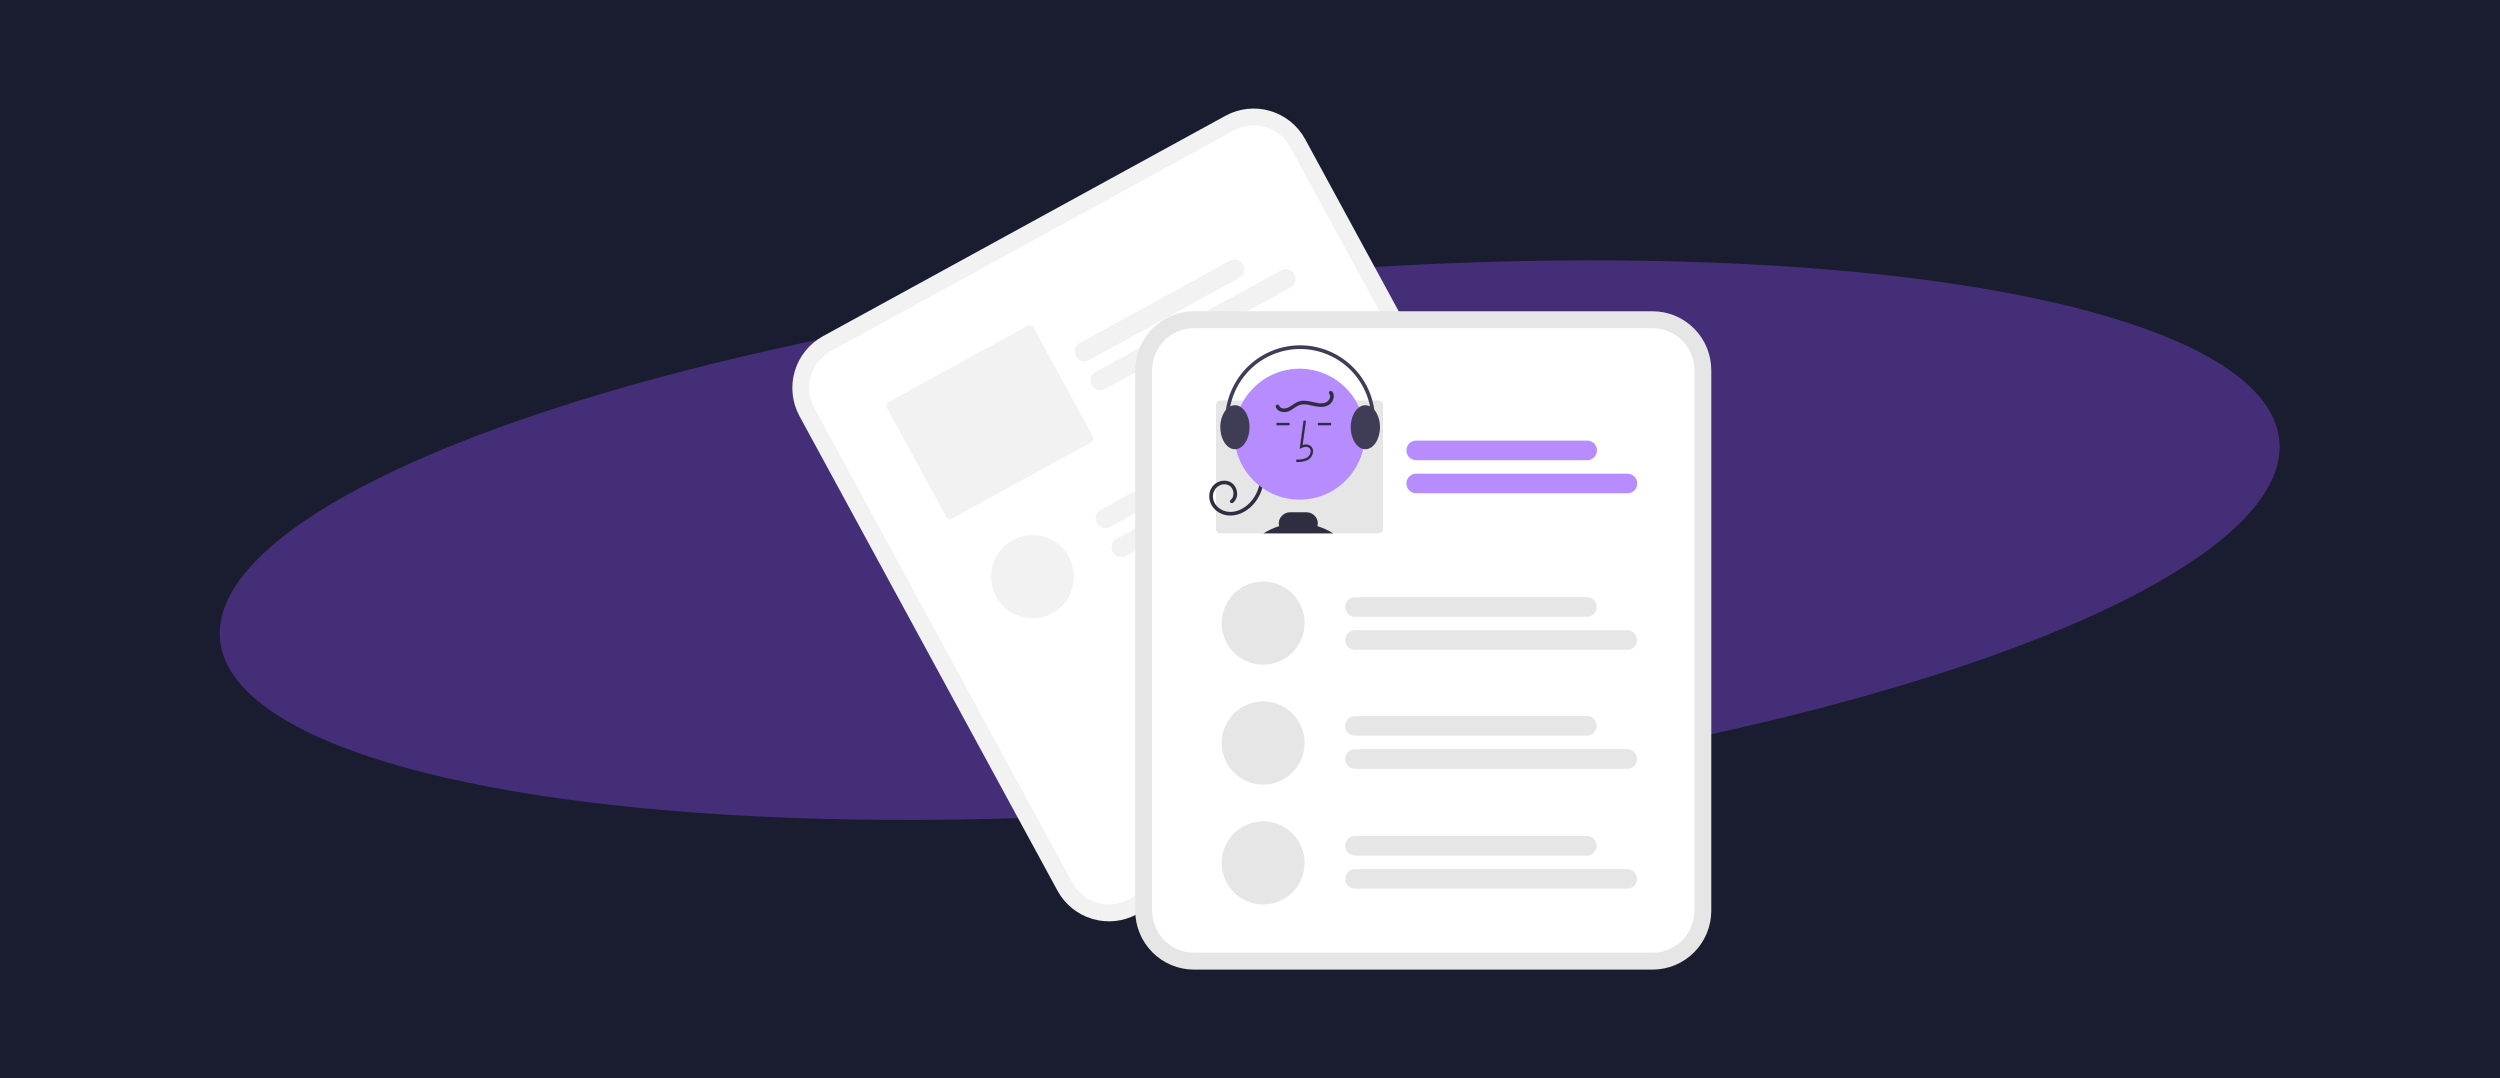 <svg width="691" height="298" viewBox="0 0 691 298" fill="none" xmlns="http://www.w3.org/2000/svg">
<g clip-path="url(#clip0_406_569)">
<rect width="691" height="298" fill="#191D2F"/>
<g opacity="0.4" filter="url(#filter0_f_406_569)">
<ellipse cx="345.417" cy="149.296" rx="285.918" ry="72.595" transform="rotate(174.47 345.417 149.296)" fill="#8249E4"/>
</g>
<g clip-path="url(#clip1_406_569)">
<path d="M338.748 31.986L330.975 36.242L235.218 88.679L227.446 92.935C223.674 95.006 220.875 98.493 219.663 102.633C218.45 106.772 218.924 111.225 220.978 115.015L292.286 246.182C294.35 249.967 297.825 252.776 301.949 253.993C306.073 255.21 310.51 254.735 314.286 252.673L314.306 252.662L425.568 191.734L425.588 191.723C429.36 189.652 432.158 186.165 433.371 182.025C434.583 177.886 434.11 173.433 432.056 169.643L360.748 38.477C358.684 34.692 355.209 31.883 351.085 30.666C346.961 29.449 342.524 29.924 338.748 31.986Z" fill="#F2F2F2"/>
<path d="M340.984 36.098L331.778 41.139L238.887 92.006L229.682 97.047C226.996 98.522 225.003 101.006 224.139 103.953C223.276 106.901 223.613 110.072 225.076 112.771L296.384 243.938C297.853 246.633 300.328 248.633 303.265 249.5C306.202 250.367 309.362 250.028 312.051 248.56L312.071 248.549L423.332 187.621L423.353 187.61C426.038 186.136 428.031 183.652 428.895 180.704C429.758 177.757 429.421 174.586 427.958 171.887L356.65 40.72C355.181 38.025 352.706 36.025 349.769 35.158C346.832 34.291 343.673 34.629 340.984 36.098Z" fill="white"/>
<path d="M342.519 76.812L301.022 99.536C300.394 99.88 299.654 99.959 298.967 99.757C298.28 99.554 297.702 99.086 297.359 98.455C297.016 97.824 296.936 97.082 297.138 96.392C297.34 95.703 297.807 95.122 298.436 94.778L339.932 72.054C340.561 71.71 341.3 71.63 341.987 71.833C342.674 72.036 343.253 72.504 343.596 73.135C343.939 73.766 344.018 74.508 343.816 75.198C343.614 75.887 343.147 76.468 342.519 76.812Z" fill="#F2F2F2"/>
<path d="M356.661 79.487L305.387 107.565C304.758 107.909 304.019 107.988 303.332 107.786C302.645 107.583 302.066 107.115 301.723 106.484C301.38 105.853 301.301 105.111 301.503 104.421C301.705 103.732 302.172 103.151 302.8 102.807L354.074 74.729C354.386 74.558 354.727 74.451 355.08 74.413C355.432 74.375 355.789 74.407 356.129 74.508C356.469 74.608 356.786 74.775 357.062 74.998C357.338 75.222 357.568 75.497 357.738 75.81C357.908 76.122 358.015 76.465 358.052 76.819C358.09 77.173 358.058 77.531 357.958 77.872C357.858 78.214 357.692 78.532 357.469 78.809C357.247 79.086 356.972 79.316 356.661 79.487Z" fill="#F2F2F2"/>
<path d="M283.962 90.077L245.705 111.027C245.404 111.192 245.181 111.47 245.084 111.8C244.987 112.131 245.025 112.486 245.189 112.788L261.48 142.754C261.645 143.057 261.922 143.281 262.251 143.378C262.58 143.475 262.934 143.437 263.235 143.272L301.493 122.322C301.794 122.157 302.017 121.879 302.114 121.549C302.211 121.218 302.173 120.863 302.009 120.561L285.718 90.595C285.553 90.292 285.276 90.068 284.947 89.971C284.618 89.874 284.264 89.912 283.962 90.077Z" fill="#F2F2F2"/>
<path d="M363.108 114.834L306.823 145.656C306.512 145.826 306.17 145.934 305.818 145.971C305.465 146.009 305.108 145.977 304.768 145.877C304.428 145.777 304.111 145.61 303.835 145.386C303.559 145.163 303.329 144.887 303.159 144.575C302.99 144.263 302.883 143.92 302.845 143.566C302.807 143.212 302.839 142.854 302.939 142.513C303.039 142.171 303.205 141.853 303.428 141.576C303.65 141.299 303.925 141.068 304.236 140.898L360.521 110.076C361.15 109.732 361.889 109.653 362.576 109.855C363.263 110.058 363.842 110.526 364.185 111.157C364.528 111.788 364.607 112.53 364.405 113.22C364.203 113.909 363.736 114.49 363.108 114.834Z" fill="#F2F2F2"/>
<path d="M377.25 117.509L311.188 153.685C310.56 154.029 309.82 154.108 309.133 153.906C308.446 153.703 307.868 153.235 307.525 152.604C307.182 151.973 307.102 151.231 307.304 150.541C307.506 149.852 307.973 149.271 308.602 148.927L374.664 112.751C375.292 112.407 376.032 112.327 376.719 112.53C377.406 112.733 377.984 113.201 378.327 113.832C378.67 114.463 378.75 115.205 378.548 115.894C378.346 116.584 377.879 117.165 377.25 117.509Z" fill="#F2F2F2"/>
<path d="M285.388 170.898C291.714 170.898 296.843 165.75 296.843 159.401C296.843 153.051 291.714 147.904 285.388 147.904C279.061 147.904 273.932 153.051 273.932 159.401C273.932 165.75 279.061 170.898 285.388 170.898Z" fill="#F2F2F2"/>
<path d="M456.785 86.032H329.994C325.695 86.037 321.574 87.753 318.534 90.804C315.494 93.855 313.784 97.991 313.779 102.306V251.726C313.784 256.041 315.494 260.177 318.534 263.228C321.574 266.279 325.695 267.995 329.994 268H456.785C461.084 267.995 465.206 266.279 468.245 263.228C471.285 260.177 472.995 256.041 473 251.726V102.306C472.995 97.991 471.285 93.855 468.245 90.804C465.206 87.753 461.084 86.037 456.785 86.032Z" fill="#E6E6E6"/>
<path d="M456.786 90.717H329.994C326.933 90.721 323.998 91.943 321.833 94.115C319.668 96.288 318.451 99.233 318.447 102.306V251.726C318.451 254.799 319.668 257.745 321.833 259.917C323.998 262.09 326.933 263.312 329.994 263.315H456.786C459.847 263.312 462.782 262.09 464.947 259.917C467.111 257.745 468.329 254.799 468.332 251.727V102.306C468.329 99.233 467.111 96.288 464.947 94.115C462.782 91.943 459.847 90.721 456.786 90.717Z" fill="white"/>
<path d="M438.703 127.195H391.432C390.715 127.195 390.029 126.91 389.522 126.401C389.016 125.893 388.731 125.204 388.731 124.485C388.731 123.766 389.016 123.077 389.522 122.569C390.029 122.061 390.715 121.775 391.432 121.775H438.703C439.058 121.775 439.409 121.845 439.737 121.981C440.065 122.117 440.363 122.316 440.614 122.568C440.865 122.82 441.064 123.118 441.2 123.447C441.336 123.776 441.406 124.129 441.406 124.485C441.406 124.841 441.336 125.194 441.2 125.523C441.064 125.852 440.865 126.151 440.614 126.403C440.363 126.654 440.065 126.854 439.737 126.99C439.409 127.126 439.058 127.196 438.703 127.195Z" fill="#B68CFF"/>
<path d="M449.841 136.341H391.432C390.715 136.341 390.029 136.056 389.522 135.548C389.016 135.039 388.731 134.35 388.731 133.631C388.731 132.913 389.016 132.223 389.522 131.715C390.029 131.207 390.715 130.921 391.432 130.921H449.841C450.557 130.921 451.244 131.207 451.75 131.715C452.257 132.223 452.541 132.913 452.541 133.631C452.541 134.35 452.257 135.039 451.75 135.548C451.244 136.056 450.557 136.341 449.841 136.341Z" fill="#B68CFF"/>
<path d="M380.97 110.691H337.389C337.046 110.691 336.717 110.828 336.474 111.072C336.232 111.315 336.095 111.645 336.095 111.99V146.126C336.095 146.47 336.232 146.801 336.474 147.044C336.717 147.288 337.046 147.424 337.389 147.424H380.97C381.313 147.424 381.643 147.288 381.885 147.044C382.128 146.801 382.264 146.47 382.264 146.126V111.99C382.264 111.645 382.128 111.315 381.885 111.072C381.642 110.828 381.313 110.691 380.97 110.691Z" fill="#E6E6E6"/>
<path d="M349.344 131.653C349.362 134.535 348.303 137.319 346.377 139.456C344.472 141.555 341.635 142.947 338.772 142.371C336.136 141.841 333.994 139.529 334.261 136.731C334.305 136.125 334.481 135.536 334.775 135.005C335.069 134.475 335.476 134.015 335.965 133.657C336.455 133.3 337.016 133.054 337.61 132.937C338.204 132.82 338.817 132.835 339.405 132.979C341.909 133.632 342.907 137.254 340.82 138.954C340.319 139.362 339.6 138.649 340.105 138.237C341.485 137.113 341.059 134.654 339.393 134.037C337.455 133.319 335.401 134.864 335.262 136.853C335.096 139.211 336.896 140.987 339.104 141.405C341.492 141.857 343.86 140.631 345.478 138.938C347.332 136.971 348.356 134.361 348.333 131.653C348.338 131.522 348.393 131.397 348.487 131.306C348.581 131.214 348.707 131.163 348.838 131.163C348.969 131.163 349.095 131.214 349.19 131.306C349.284 131.397 349.339 131.522 349.344 131.653Z" fill="#2F2E41"/>
<path d="M359.214 138.102C369.172 138.102 377.246 130 377.246 120.005C377.246 110.01 369.172 101.907 359.214 101.907C349.255 101.907 341.182 110.01 341.182 120.005C341.182 130 349.255 138.102 359.214 138.102Z" fill="#B68CFF"/>
<path d="M358.291 127.727L358.272 127.05C359.526 127.015 360.631 126.936 361.462 126.327C361.697 126.145 361.891 125.914 362.029 125.65C362.168 125.385 362.248 125.094 362.264 124.796C362.279 124.614 362.251 124.431 362.184 124.261C362.116 124.092 362.011 123.94 361.876 123.817C361.324 123.35 360.437 123.501 359.791 123.799L359.233 124.056L360.302 116.214L360.97 116.305L360.061 122.976C360.939 122.717 361.753 122.828 362.311 123.301C362.525 123.489 362.693 123.723 362.801 123.987C362.91 124.25 362.957 124.535 362.937 124.82C362.918 125.221 362.811 125.612 362.625 125.967C362.439 126.321 362.177 126.631 361.859 126.874C360.792 127.656 359.405 127.695 358.291 127.727Z" fill="#2F2E41"/>
<path d="M367.901 116.881H364.271V117.557H367.901V116.881Z" fill="#2F2E41"/>
<path d="M356.445 116.881H352.816V117.557H356.445V116.881Z" fill="#2F2E41"/>
<path d="M349.225 147.425C350.577 146.564 352.037 145.889 353.568 145.419C353.422 144.898 353.424 144.346 353.575 143.827C353.778 143.17 354.187 142.597 354.742 142.193C355.296 141.789 355.966 141.575 356.651 141.585H361.044C361.731 141.576 362.401 141.79 362.957 142.194C363.512 142.599 363.923 143.172 364.127 143.83C364.278 144.349 364.28 144.899 364.134 145.419C365.664 145.89 367.125 146.564 368.477 147.425H349.225Z" fill="#2F2E41"/>
<path d="M379.868 113.288C379.54 112.889 379.136 112.559 378.679 112.318C378.279 112.108 377.834 111.998 377.382 111.996C376.761 112.004 376.159 112.208 375.66 112.578C374.289 113.552 373.339 115.652 373.339 118.083C373.339 121.133 374.835 123.663 376.779 124.102C376.977 124.147 377.179 124.169 377.382 124.17C379.609 124.17 381.425 121.441 381.425 118.083C381.425 116.135 380.815 114.401 379.868 113.288Z" fill="#3F3D56"/>
<path d="M342.834 112.433H342.831C342.38 112.152 341.861 112.001 341.331 111.996C340.879 111.998 340.435 112.108 340.034 112.318C339.577 112.559 339.173 112.889 338.845 113.288L338.841 113.292C337.898 114.404 337.288 116.139 337.288 118.083C337.288 120.707 338.393 122.946 339.943 123.801C340.367 124.04 340.845 124.167 341.331 124.17C341.439 124.17 341.547 124.163 341.655 124.15H341.658C343.733 123.899 345.374 121.275 345.374 118.083C345.374 115.527 344.32 113.332 342.834 112.433Z" fill="#3F3D56"/>
<path d="M340.196 123.219C340.276 123.219 340.355 123.2 340.426 123.163C340.498 123.126 340.559 123.073 340.606 123.008C340.653 122.942 340.683 122.867 340.695 122.787C340.707 122.707 340.7 122.626 340.674 122.55C339.709 119.667 339.418 116.6 339.825 113.586C340.233 110.572 341.327 107.693 343.023 105.173C344.719 102.652 346.972 100.558 349.606 99.054C352.239 97.549 355.183 96.674 358.208 96.497C361.233 96.32 364.259 96.845 367.049 98.032C369.839 99.219 372.319 101.036 374.295 103.341C376.272 105.647 377.693 108.378 378.446 111.324C379.2 114.27 379.267 117.351 378.642 120.327C378.614 120.458 378.64 120.595 378.713 120.708C378.786 120.821 378.901 120.9 379.032 120.928C379.163 120.955 379.3 120.93 379.412 120.856C379.525 120.783 379.603 120.668 379.631 120.536C380.289 117.407 380.219 114.168 379.426 111.071C378.634 107.973 377.141 105.101 375.063 102.677C372.984 100.253 370.377 98.343 367.444 97.095C364.51 95.847 361.329 95.294 358.149 95.481C354.968 95.667 351.873 96.587 349.104 98.169C346.335 99.751 343.967 101.953 342.184 104.603C340.401 107.253 339.25 110.28 338.822 113.449C338.395 116.618 338.701 119.843 339.717 122.874C339.75 122.975 339.815 123.062 339.901 123.124C339.987 123.186 340.09 123.219 340.196 123.219Z" fill="#3F3D56"/>
<path d="M368.272 108.279C368.986 109.257 368.634 110.575 367.882 111.419C366.903 112.516 365.342 112.586 363.986 112.382C362.465 112.153 360.852 111.438 359.312 111.92C358 112.331 357.063 113.526 355.7 113.826C354.491 114.092 353.044 113.74 352.621 112.446C352.417 111.824 353.393 111.558 353.595 112.176C353.87 113.013 355.054 112.996 355.732 112.765C356.819 112.393 357.657 111.49 358.726 111.058C359.985 110.549 361.352 110.779 362.635 111.069C363.844 111.342 365.235 111.747 366.44 111.237C367.331 110.859 368.04 109.669 367.399 108.791C367.014 108.264 367.891 107.757 368.272 108.279Z" fill="#2F2E41"/>
<path d="M438.632 170.47H374.514C374.16 170.47 373.808 170.4 373.481 170.263C373.153 170.127 372.856 169.928 372.605 169.676C372.354 169.424 372.155 169.126 372.02 168.797C371.884 168.468 371.814 168.116 371.814 167.76C371.814 167.404 371.884 167.051 372.02 166.723C372.155 166.394 372.354 166.095 372.605 165.843C372.856 165.592 373.153 165.392 373.481 165.256C373.808 165.12 374.16 165.05 374.514 165.05H438.632C439.347 165.051 440.033 165.336 440.539 165.845C441.045 166.353 441.329 167.042 441.329 167.76C441.329 168.478 441.045 169.167 440.539 169.675C440.033 170.183 439.347 170.469 438.632 170.47Z" fill="#E6E6E6"/>
<path d="M449.77 179.616H374.514C374.159 179.616 373.808 179.546 373.48 179.41C373.152 179.274 372.854 179.075 372.603 178.823C372.352 178.572 372.153 178.273 372.017 177.944C371.881 177.615 371.811 177.262 371.811 176.906C371.811 176.55 371.881 176.197 372.017 175.868C372.153 175.539 372.352 175.24 372.603 174.989C372.854 174.737 373.152 174.537 373.48 174.401C373.808 174.265 374.159 174.196 374.514 174.196H449.77C450.125 174.196 450.476 174.265 450.804 174.401C451.132 174.537 451.43 174.737 451.681 174.989C451.932 175.24 452.131 175.539 452.267 175.868C452.403 176.197 452.473 176.55 452.473 176.906C452.473 177.262 452.403 177.615 452.267 177.944C452.131 178.273 451.932 178.572 451.681 178.823C451.43 179.075 451.132 179.274 450.804 179.41C450.476 179.546 450.125 179.616 449.77 179.616Z" fill="#E6E6E6"/>
<path d="M438.632 203.343H374.514C373.798 203.343 373.111 203.057 372.605 202.549C372.098 202.041 371.814 201.351 371.814 200.633C371.814 199.914 372.098 199.225 372.605 198.716C373.111 198.208 373.798 197.923 374.514 197.923H438.632C439.348 197.923 440.035 198.208 440.541 198.716C441.047 199.225 441.332 199.914 441.332 200.633C441.332 201.351 441.047 202.041 440.541 202.549C440.035 203.057 439.348 203.343 438.632 203.343Z" fill="#E6E6E6"/>
<path d="M449.77 212.489H374.514C373.798 212.489 373.111 212.203 372.605 211.695C372.098 211.187 371.814 210.497 371.814 209.779C371.814 209.06 372.098 208.371 372.605 207.862C373.111 207.354 373.798 207.069 374.514 207.069H449.77C450.486 207.069 451.173 207.354 451.679 207.862C452.186 208.371 452.47 209.06 452.47 209.779C452.47 210.497 452.186 211.187 451.679 211.695C451.173 212.203 450.486 212.489 449.77 212.489Z" fill="#E6E6E6"/>
<path d="M349.138 183.728C355.464 183.728 360.593 178.581 360.593 172.231C360.593 165.881 355.464 160.734 349.138 160.734C342.811 160.734 337.682 165.881 337.682 172.231C337.682 178.581 342.811 183.728 349.138 183.728Z" fill="#E6E6E6"/>
<path d="M349.138 216.867C355.464 216.867 360.593 211.719 360.593 205.37C360.593 199.02 355.464 193.873 349.138 193.873C342.811 193.873 337.682 199.02 337.682 205.37C337.682 211.719 342.811 216.867 349.138 216.867Z" fill="#E6E6E6"/>
<path d="M438.632 236.481H374.514C373.798 236.481 373.111 236.196 372.605 235.688C372.098 235.179 371.814 234.49 371.814 233.771C371.814 233.053 372.098 232.363 372.605 231.855C373.111 231.347 373.798 231.061 374.514 231.061H438.632C439.348 231.061 440.035 231.347 440.541 231.855C441.047 232.363 441.332 233.053 441.332 233.771C441.332 234.49 441.047 235.179 440.541 235.688C440.035 236.196 439.348 236.481 438.632 236.481Z" fill="#E6E6E6"/>
<path d="M449.77 245.627H374.514C373.798 245.627 373.111 245.342 372.605 244.834C372.098 244.326 371.814 243.636 371.814 242.917C371.814 242.199 372.098 241.509 372.605 241.001C373.111 240.493 373.798 240.208 374.514 240.208H449.77C450.486 240.208 451.173 240.493 451.679 241.001C452.186 241.509 452.47 242.199 452.47 242.917C452.47 243.636 452.186 244.326 451.679 244.834C451.173 245.342 450.486 245.627 449.77 245.627Z" fill="#E6E6E6"/>
<path d="M349.138 250.006C355.464 250.006 360.593 244.858 360.593 238.509C360.593 232.159 355.464 227.011 349.138 227.011C342.811 227.011 337.682 232.159 337.682 238.509C337.682 244.858 342.811 250.006 349.138 250.006Z" fill="#E6E6E6"/>
</g>
</g>
<defs>
<filter id="filter0_f_406_569" x="-87.257" y="-76.057" width="865.349" height="450.707" filterUnits="userSpaceOnUse" color-interpolation-filters="sRGB">
<feFlood flood-opacity="0" result="BackgroundImageFix"/>
<feBlend mode="normal" in="SourceGraphic" in2="BackgroundImageFix" result="shape"/>
<feGaussianBlur stdDeviation="74" result="effect1_foregroundBlur_406_569"/>
</filter>
<clipPath id="clip0_406_569">
<rect width="691" height="298" fill="white"/>
</clipPath>
<clipPath id="clip1_406_569">
<rect width="254" height="238" fill="white" transform="translate(219 30)"/>
</clipPath>
</defs>
</svg>
